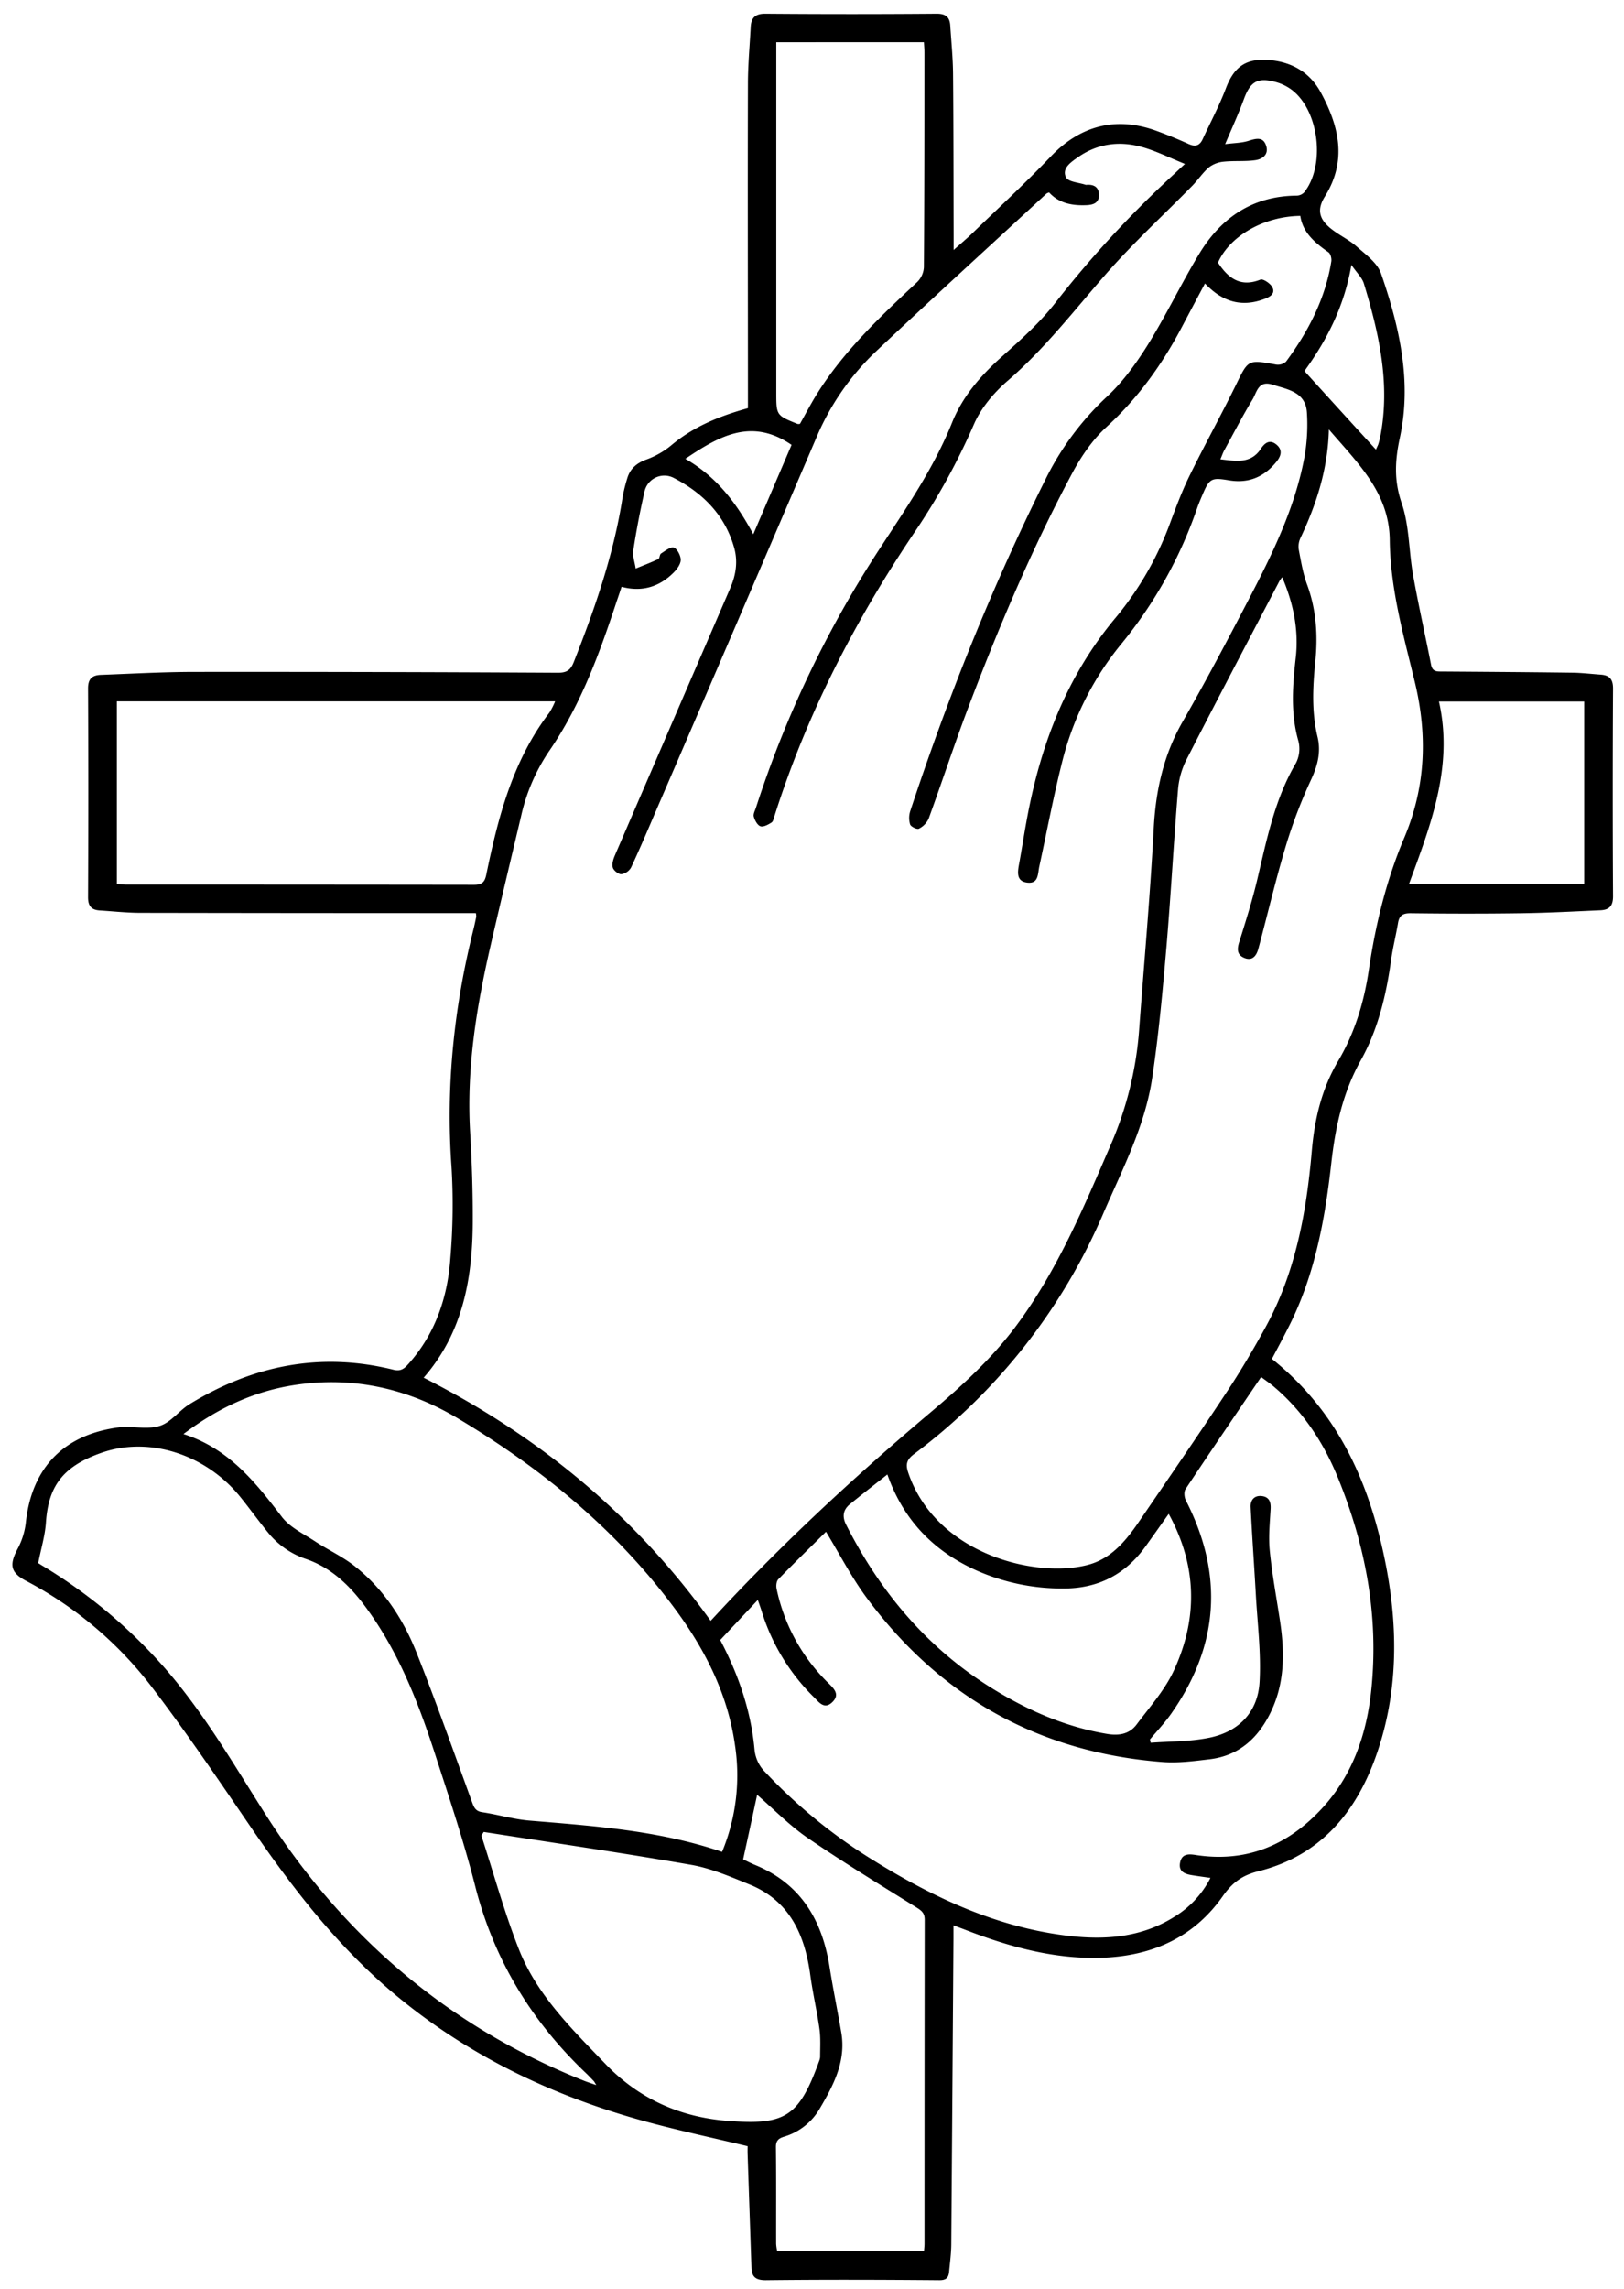 <svg id="Layer_1" data-name="Layer 1" xmlns="http://www.w3.org/2000/svg" viewBox="0 0 685.74 965.98"><path d="M537.07,573.53c28.53,22.76,41.7,53.55,48.27,87.75,5,26.33,4.95,52.67-3.8,78.35-8.45,24.79-23.64,43.45-50.12,50.11-6.84,1.72-11,4.7-15.12,10.57-13.58,19.3-33.46,26.45-56.45,26-18-.36-35.06-5.22-51.74-11.65-1.56-.61-3.13-1.18-5.51-2.07,0,2.22,0,4,0,5.72q-.44,64.26-.92,128.5c0,4-.54,8-.92,12-.24,2.45-1.17,3.56-4.15,3.54-24.43-.21-48.87-.28-73.3,0-4.35,0-5.89-1.51-6-5.38q-.82-23.87-1.62-47.74c-.05-1.52,0-3.06,0-3.44-14.49-3.47-28.47-6.46-42.26-10.19-39.56-10.7-75.87-27.93-107.43-54.49-24-20.22-42.89-44.79-60.48-70.54-13.6-19.89-27.15-39.87-41.75-59a161.1,161.1,0,0,0-52.87-44.43c-6.44-3.44-7-6.68-3.57-13.26A31.06,31.06,0,0,0,10.86,643c2.41-23.72,16.32-37.93,40.33-40.7.3,0,.61-.08.92-.09,5.23-.05,10.87,1.1,15.58-.49,4.55-1.54,7.89-6.31,12.2-9,26.73-16.42,55.36-22.26,86.18-14.63,2.73.68,4.25-.07,6-2C183.65,563.34,189,547.82,190.17,531a266.69,266.69,0,0,0,.49-38.44c-2.46-34,1-67.29,9.24-100.23.45-1.79.82-3.61,1.2-5.42a6.62,6.62,0,0,0-.17-1.53h-4.77q-68.43,0-136.86-.12c-5.71,0-11.41-.64-17.12-1-3.47-.22-5-1.72-5-5.58q.21-44.08,0-88.15c0-4.26,1.95-5.57,5.45-5.7,13.13-.49,26.26-1.24,39.39-1.25q76.77-.07,153.56.36c3.72,0,5.35-1.1,6.7-4.52,8.91-22.62,16.89-45.47,20.62-69.62a66.15,66.15,0,0,1,1.88-7.65c1.22-4.37,4.08-6.79,8.46-8.32a35.2,35.2,0,0,0,10.51-6.14c9.26-7.69,20-12.08,32.07-15.43v-5.12c0-43.92-.13-87.84,0-131.76,0-8,.75-16,1.18-24.08.21-3.88,2-5.54,6.2-5.51q36.18.29,72.37,0c3.8,0,5.45,1.44,5.68,5,.43,6.79,1.12,13.57,1.18,20.36.2,22.73.18,45.46.24,68.2v6.17c3.17-2.83,5.71-4.94,8.07-7.23,11-10.65,22.24-21,32.82-32.1C456,53.07,471.07,49,488.11,55.15c4.64,1.68,9.22,3.56,13.72,5.6,2.79,1.26,4.66.88,6-2,3.28-7.13,7-14.09,9.79-21.42,3.43-9.09,8.39-12.77,18.17-12s17.34,5.28,21.9,13.67c7.71,14.17,11.23,28.75,1.78,43.88-3.42,5.46-2.58,9.45,2.37,13.49,3.44,2.82,7.67,4.72,11,7.66,3.85,3.4,8.75,6.92,10.3,11.39,7.74,22.36,13.08,45.43,8,69.11-2.1,9.73-2.59,18.13.72,27.81s3,20.4,4.86,30.58c2.25,12.6,5.1,25.11,7.56,37.68.61,3.08,2.66,2.8,4.86,2.82,18.25.13,36.49.25,54.74.49,4,.05,8,.54,12,.82,3.7.26,5.26,1.89,5.23,5.93q-.24,43.85,0,87.68c0,4.16-1.74,5.68-5.32,5.84-11.12.5-22.23,1.09-33.36,1.25-15.61.22-31.23.2-46.85,0-3.33,0-4.74,1-5.27,4.17-.87,5.18-2.17,10.29-2.9,15.49-2.06,14.81-5.5,29.34-12.79,42.38-7.65,13.7-10.77,28.19-12.49,43.57-2.69,24-7.06,47.73-18.29,69.56C541.62,565,539.37,569.16,537.07,573.53Zm-358.18,7.93c48.87,24.73,89.41,58.36,121.19,102.6,29.15-31.63,60.43-60.62,93.08-88.16,13.13-11.08,25.78-22.67,36.09-36.56,17.3-23.31,28.4-49.85,39.79-76.24A149,149,0,0,0,481,434.72c2.1-28.37,4.66-56.71,6.17-85.11.86-16.07,4.16-31,12.22-45.05,9.75-17,18.93-34.39,28-51.79,9.86-18.93,19.27-38.12,23.32-59.31a78.26,78.26,0,0,0,1.14-19.33c-.54-8.68-8-9.74-14.59-11.8-6-1.89-6.55,3.27-8.37,6.27-4.24,7-8,14.27-11.94,21.46-.63,1.14-1,2.39-1.64,3.78,6.65.79,12.89,2,17.15-4.5,1.61-2.45,3.73-4,6.5-1.72s2,4.82,0,7.3c-5.22,6.42-11.78,9.18-20.07,7.78-7.45-1.25-8.2-.76-11.18,6.22-.79,1.85-1.58,3.7-2.23,5.6a185.71,185.71,0,0,1-31.92,57.15A126.67,126.67,0,0,0,449,319.61c-3.94,15.23-6.82,30.73-10.16,46.11-.66,3.06-.24,7.32-5,6.8s-4.17-4.38-3.52-7.91c1.09-5.92,2-11.88,3.09-17.81,5.71-31.84,16.79-61.27,37.93-86.41a136,136,0,0,0,23.06-40.5c2.48-6.65,5-13.31,8.17-19.68,6.2-12.61,13-24.9,19.2-37.53,5.33-10.92,5.06-11,17.12-8.79a5.06,5.06,0,0,0,4.18-1.31c9.37-12.7,16.54-26.45,19.08-42.23.2-1.23-.3-3.25-1.19-3.87-5.69-4-10.83-8.23-11.9-15.36-15.47.19-29.86,8.57-34.76,19.73,4.32,6.59,9.51,10.51,17.91,7.17,1.15-.46,4.23,1.62,5.05,3.22,1.32,2.62-.84,4-3.31,4.92-9.84,3.75-18,1.06-25.14-6.53-3.4,6.4-6.67,12.53-9.91,18.67-8.29,15.69-18.47,29.81-31.7,41.92-5.89,5.39-10.69,12.45-14.49,19.56-17.18,32.21-31.38,65.79-44.27,99.92-5.72,15.18-10.76,30.6-16.33,45.84a8.81,8.81,0,0,1-4.11,4.2c-.79.41-3.37-.82-3.7-1.79a9.53,9.53,0,0,1,.07-5.69c15.84-47.87,34.49-94.59,57-139.75a120.47,120.47,0,0,1,26.05-35.11c6.79-6.31,12.44-14.17,17.38-22.1,7.73-12.45,14.05-25.77,21.66-38.31,9.25-15.23,22.6-24.28,41.07-24.42a4.53,4.53,0,0,0,3.11-1.33c9-11.18,6.48-34.09-4.88-43.08a20,20,0,0,0-7-3.51c-7.72-2.15-10.8-.21-13.52,7.19-2.26,6.14-5,12.11-7.92,19,3.8-.5,7.1-.48,10.06-1.46,3.19-1,6-1.66,7.24,2.08s-1.52,5.7-4.49,6.14c-4.36.64-8.88.18-13.28.63a12.07,12.07,0,0,0-6.28,2.33c-2.67,2.24-4.63,5.3-7.09,7.81-12.43,12.69-25.6,24.74-37.22,38.13-13.17,15.16-25.47,31-40.8,44.24-5.8,5-11.28,11.51-14.27,18.46a278.11,278.11,0,0,1-25,45.4c-25.09,37.22-45.52,76.77-59.12,119.67-.33,1-.56,2.43-1.31,2.89-1.41.89-3.43,2-4.69,1.55s-2.37-2.53-2.78-4.09c-.29-1.16.61-2.65,1-4a455,455,0,0,1,52.27-109.21c11.15-17.09,22.76-33.9,30.43-53,4.5-11.18,12.11-19.88,21-27.84,7.92-7.08,16-14.27,22.5-22.6a445.92,445.92,0,0,1,46.85-51.32l8-7.46c-6.56-2.64-12.08-5.42-17.92-7.08-9.67-2.75-19.06-1.56-27.43,4.38-2.85,2-6.73,4.62-4.85,8.38,1,1.94,5.41,2.15,8.28,3.13a1.19,1.19,0,0,0,.46,0c2.88-.19,5,.83,5.14,4,.19,3.47-2.11,4.44-5.09,4.58-6.06.28-11.68-.7-15.93-5.35a4,4,0,0,0-1.08.45c-24.2,22.33-48.54,44.5-72.5,67.08a107.78,107.78,0,0,0-24.95,36.52q-33.4,78-67,155.82c-3.6,8.37-7.13,16.78-11,25.05a5.73,5.73,0,0,1-4.1,2.81c-1.22.06-3.26-1.56-3.61-2.8-.44-1.54.21-3.59.9-5.19Q284,304.57,308.35,248.21c2.43-5.61,3.3-11.3,1.62-17.17-3.9-13.66-13.16-22.91-25.36-29.28a8.58,8.58,0,0,0-12.51,5.94c-1.86,8.12-3.42,16.32-4.68,24.55-.38,2.46.65,5.14,1,7.71,3.19-1.31,6.43-2.54,9.54-4,.62-.3.54-1.95,1.18-2.36,1.74-1.1,4.1-3,5.46-2.47s2.91,3.45,2.84,5.26-1.68,4-3.15,5.41c-6,5.95-13.27,8.13-21.82,5.86-.71,2.14-1.33,4-2,5.92-7.33,22.19-15.26,44.13-28.7,63.56A80.23,80.23,0,0,0,220,344.61c-4.27,18-8.59,36.07-12.77,54.13-6,26-10.3,52.14-8.72,79,.74,12.65,1.16,25.34,1.11,38C199.51,539.72,195.38,562.56,178.89,581.46ZM541.42,243.61a14,14,0,0,0-1.18,1.65c-13.18,25.18-26.44,50.33-39.4,75.63a34.12,34.12,0,0,0-3.42,12.38c-1.8,22-3,44.12-4.86,66.14-1.6,18.62-3.29,37.27-6.07,55.73-3.05,20.22-12.55,38.32-20.58,56.91A249.28,249.28,0,0,1,386,613.65c-3.17,2.4-3.71,4.33-2.48,7.94,11.71,34.38,53.85,44.72,75.95,38.83,9.79-2.61,16-10.2,21.48-18.22,12.29-18,24.64-35.94,36.65-54.11,6-9,11.5-18.32,16.7-27.79C547,537.2,551.65,511.82,553.89,486c1.18-13.63,4.13-26.34,11.17-38.25S576,422.83,578,409.29c2.83-19.21,7.44-38,15-55.82,9.07-21.55,9.82-43.39,4.36-65.85-4.77-19.66-10.3-39.25-10.53-59.68-.22-20-13.47-32.42-25.71-46.71-.42,16.9-5.28,31.62-12,45.85a8.45,8.45,0,0,0-.71,4.89c.95,5,1.79,10.1,3.54,14.84,3.89,10.58,4.56,21.36,3.45,32.43-1.08,10.63-1.6,21.24.95,31.82,1.49,6.21.06,12-2.69,17.9a210.74,210.74,0,0,0-10.69,28c-4.31,14.33-7.72,28.93-11.6,43.38-.79,2.91-2.43,5.41-6,3.93-3.27-1.36-3-4-2-7,2.71-8.69,5.47-17.39,7.56-26.24,4-16.85,7.35-33.81,16.3-49a13.22,13.22,0,0,0,1-9.37c-3.42-12-2.37-23.93-1-35.92C548.34,265.18,546,254.37,541.42,243.61ZM304.12,692.15c7.84,14.92,13,30.06,14.49,46.28a15.45,15.45,0,0,0,4.66,9.65,223,223,0,0,0,46.33,37.57c25.18,15.55,51.72,27.82,81.51,31.36,15.63,1.86,30.94.68,44.72-8a41,41,0,0,0,15.29-16.44c-3-.43-5.41-.75-7.84-1.15-3-.49-5.67-1.5-5-5.23s3.39-3.8,6.45-3.32c21.35,3.36,38.95-4,53.33-19.46,13.14-14.17,19.08-31.62,21-50.47,3.17-31-2.47-60.68-14.13-89.29-6.08-14.9-14.81-28.16-27.3-38.63-1.61-1.35-3.36-2.53-5.12-3.84-10.87,16-21.49,31.61-31.91,47.3-.74,1.11-.54,3.48.14,4.79q24.07,46.93-6.21,90c-2.68,3.84-5.95,7.26-8.95,10.87l.31,1.39c8.07-.6,16.27-.46,24.17-2,12.77-2.41,21.07-10.69,21.8-23.67.7-12.23-.89-24.59-1.58-36.89s-1.58-24.59-2.19-36.89c-.15-3.06,1.64-5.12,4.95-4.63,3,.45,3.65,2.63,3.48,5.52-.34,5.85-.93,11.77-.35,17.55,1,10,2.85,19.86,4.35,29.79,2,13.37,2,26.51-4.28,39-5.34,10.61-13.39,17.75-25.51,19.18-6.57.78-13.29,1.68-19.83,1.17-52-4-93.68-27.25-124.76-69.06-6.56-8.81-11.63-18.74-17.36-28.12-6.62,6.55-13.49,13.21-20.14,20.06-.82.84-1,2.85-.69,4.15a78,78,0,0,0,21.8,39.63c2.51,2.45,5,4.91,1.66,8.11s-5.59,0-7.71-2.11a86.76,86.76,0,0,1-22-36.06c-.46-1.49-1-3-1.71-5Zm.78,89.43a84.4,84.4,0,0,0,5.47-44.9c-3.1-22.18-13.12-41.41-26.35-59-24.68-32.89-56-58.39-91-79.24-21.05-12.51-44.07-17.64-68.61-13.89-17.12,2.62-32.33,9.66-46.95,20.69,19.21,6.14,30.42,20.37,41.59,35,3.37,4.4,9.09,7.07,13.92,10.25,5.51,3.63,11.63,6.42,16.77,10.48,12.17,9.61,20.52,22.34,26.16,36.56,8.25,20.79,15.71,41.89,23.37,62.91.85,2.34,1.49,4,4.39,4.41,6.7,1,13.29,3,20,3.54C250.88,770.67,278.19,772.5,304.9,781.58ZM16.13,659.71c.07,0,.84.54,1.62,1A218.63,218.63,0,0,1,70.45,705c16,18.58,28.3,39.74,41.4,60.34,33,51.9,77.56,90.07,134.91,112.91,1.41.56,2.86,1,5,1.77a16.54,16.54,0,0,0-1-1.66c-1-1-1.91-2-2.92-3-23.26-22-39.23-48.1-47.19-79.34-4.75-18.69-10.89-37-16.85-55.41-6.63-20.46-14.32-40.52-26.61-58.43C150,671.69,141.67,662.3,129.3,658a34.85,34.85,0,0,1-16.12-11.18c-4-4.93-7.7-10.06-11.68-15C87,613.88,63.16,606.08,42.94,613.12c-16.8,5.85-22.56,14.51-23.56,29.62C19,648.15,17.36,653.48,16.13,659.71ZM49.34,296v77.1c1.45.1,2.65.25,3.85.25q73.49,0,147,.09c3.35,0,4.5-1.15,5.14-4.25,5-24.3,11.17-48.17,26.64-68.41a30.85,30.85,0,0,0,2.44-4.78ZM204.26,773.17l-1,1.53c5.21,16,9.67,32.29,15.81,47.91,7.62,19.38,22.45,33.77,36.61,48.51s31.63,22.49,51.75,24c24,1.81,29.87-1.51,38.43-25.19a5.79,5.79,0,0,0,.44-1.8c0-3.94.26-7.94-.28-11.82-1.06-7.6-2.83-15.1-3.87-22.69-2.31-17-8.63-31.37-25.69-38.29-8-3.24-16.11-6.78-24.5-8.25C262.8,782,233.5,777.74,204.26,773.17Zm109.53,11.58c1.44.67,3.19,1.59,5,2.34,19.31,7.9,28.36,23.25,31.49,43,1.46,9.26,3.36,18.46,4.95,27.71,2.09,12.16-3.31,22.31-9.14,32.21a25.88,25.88,0,0,1-15,11.77c-2.35.73-3.49,1.67-3.45,4.44.16,13.6.06,27.2.09,40.8a19.4,19.4,0,0,0,.44,3h62c.08-1.17.2-2.08.2-3q0-68.4.08-136.79c0-2.81-1.28-3.84-3.46-5.19-15.44-9.62-31-19.09-46-29.38-7.68-5.26-14.28-12.1-21.29-18.16C317.8,766.45,315.83,775.4,313.79,784.75Zm14-766.93V165.59c0,9.7,0,9.71,9,13.34a2.84,2.84,0,0,0,1-.05c2.31-4.08,4.51-8.31,7-12.35,11.4-18.32,26.94-32.93,42.53-47.52a9.54,9.54,0,0,0,2.79-6.23c.22-30.14.21-60.28.24-90.41,0-1.49-.14-3-.23-4.55ZM374.7,622.3c-5.65,4.46-10.77,8.42-15.79,12.52-2.89,2.35-3.4,5.18-1.65,8.65,14.69,29,35.05,53,63.06,69.95,14.62,8.87,30.14,15.54,47.17,18.38,5,.84,9.43.09,12.47-4,5.51-7.37,11.85-14.46,15.67-22.68,10.22-22,9.92-44.14-2.14-66.2-3.45,4.84-6.61,9.34-9.82,13.79q-12.85,17.84-34.85,17.71a89.13,89.13,0,0,1-36.45-7.6C394.32,654.72,381.49,641.66,374.7,622.3ZM668.93,296.07H607.6c6.19,27.39-3.44,52-12.62,76.94h73.95ZM581,189.75c.64-1.47.86-1.85,1-2.26.3-1,.61-2.08.82-3.14,4.34-22.27-.5-43.59-6.92-64.69-.74-2.43-2.91-4.43-5.27-7.86-3.07,18-10.74,32.25-19.82,44.8C561,167.87,570.8,178.61,581,189.75Zm-291.58,3.91c13.28,7.61,21.62,18.75,28.66,31.82l16.16-37.72C317.29,176.14,303.56,184.1,289.37,193.66Z"/></svg>